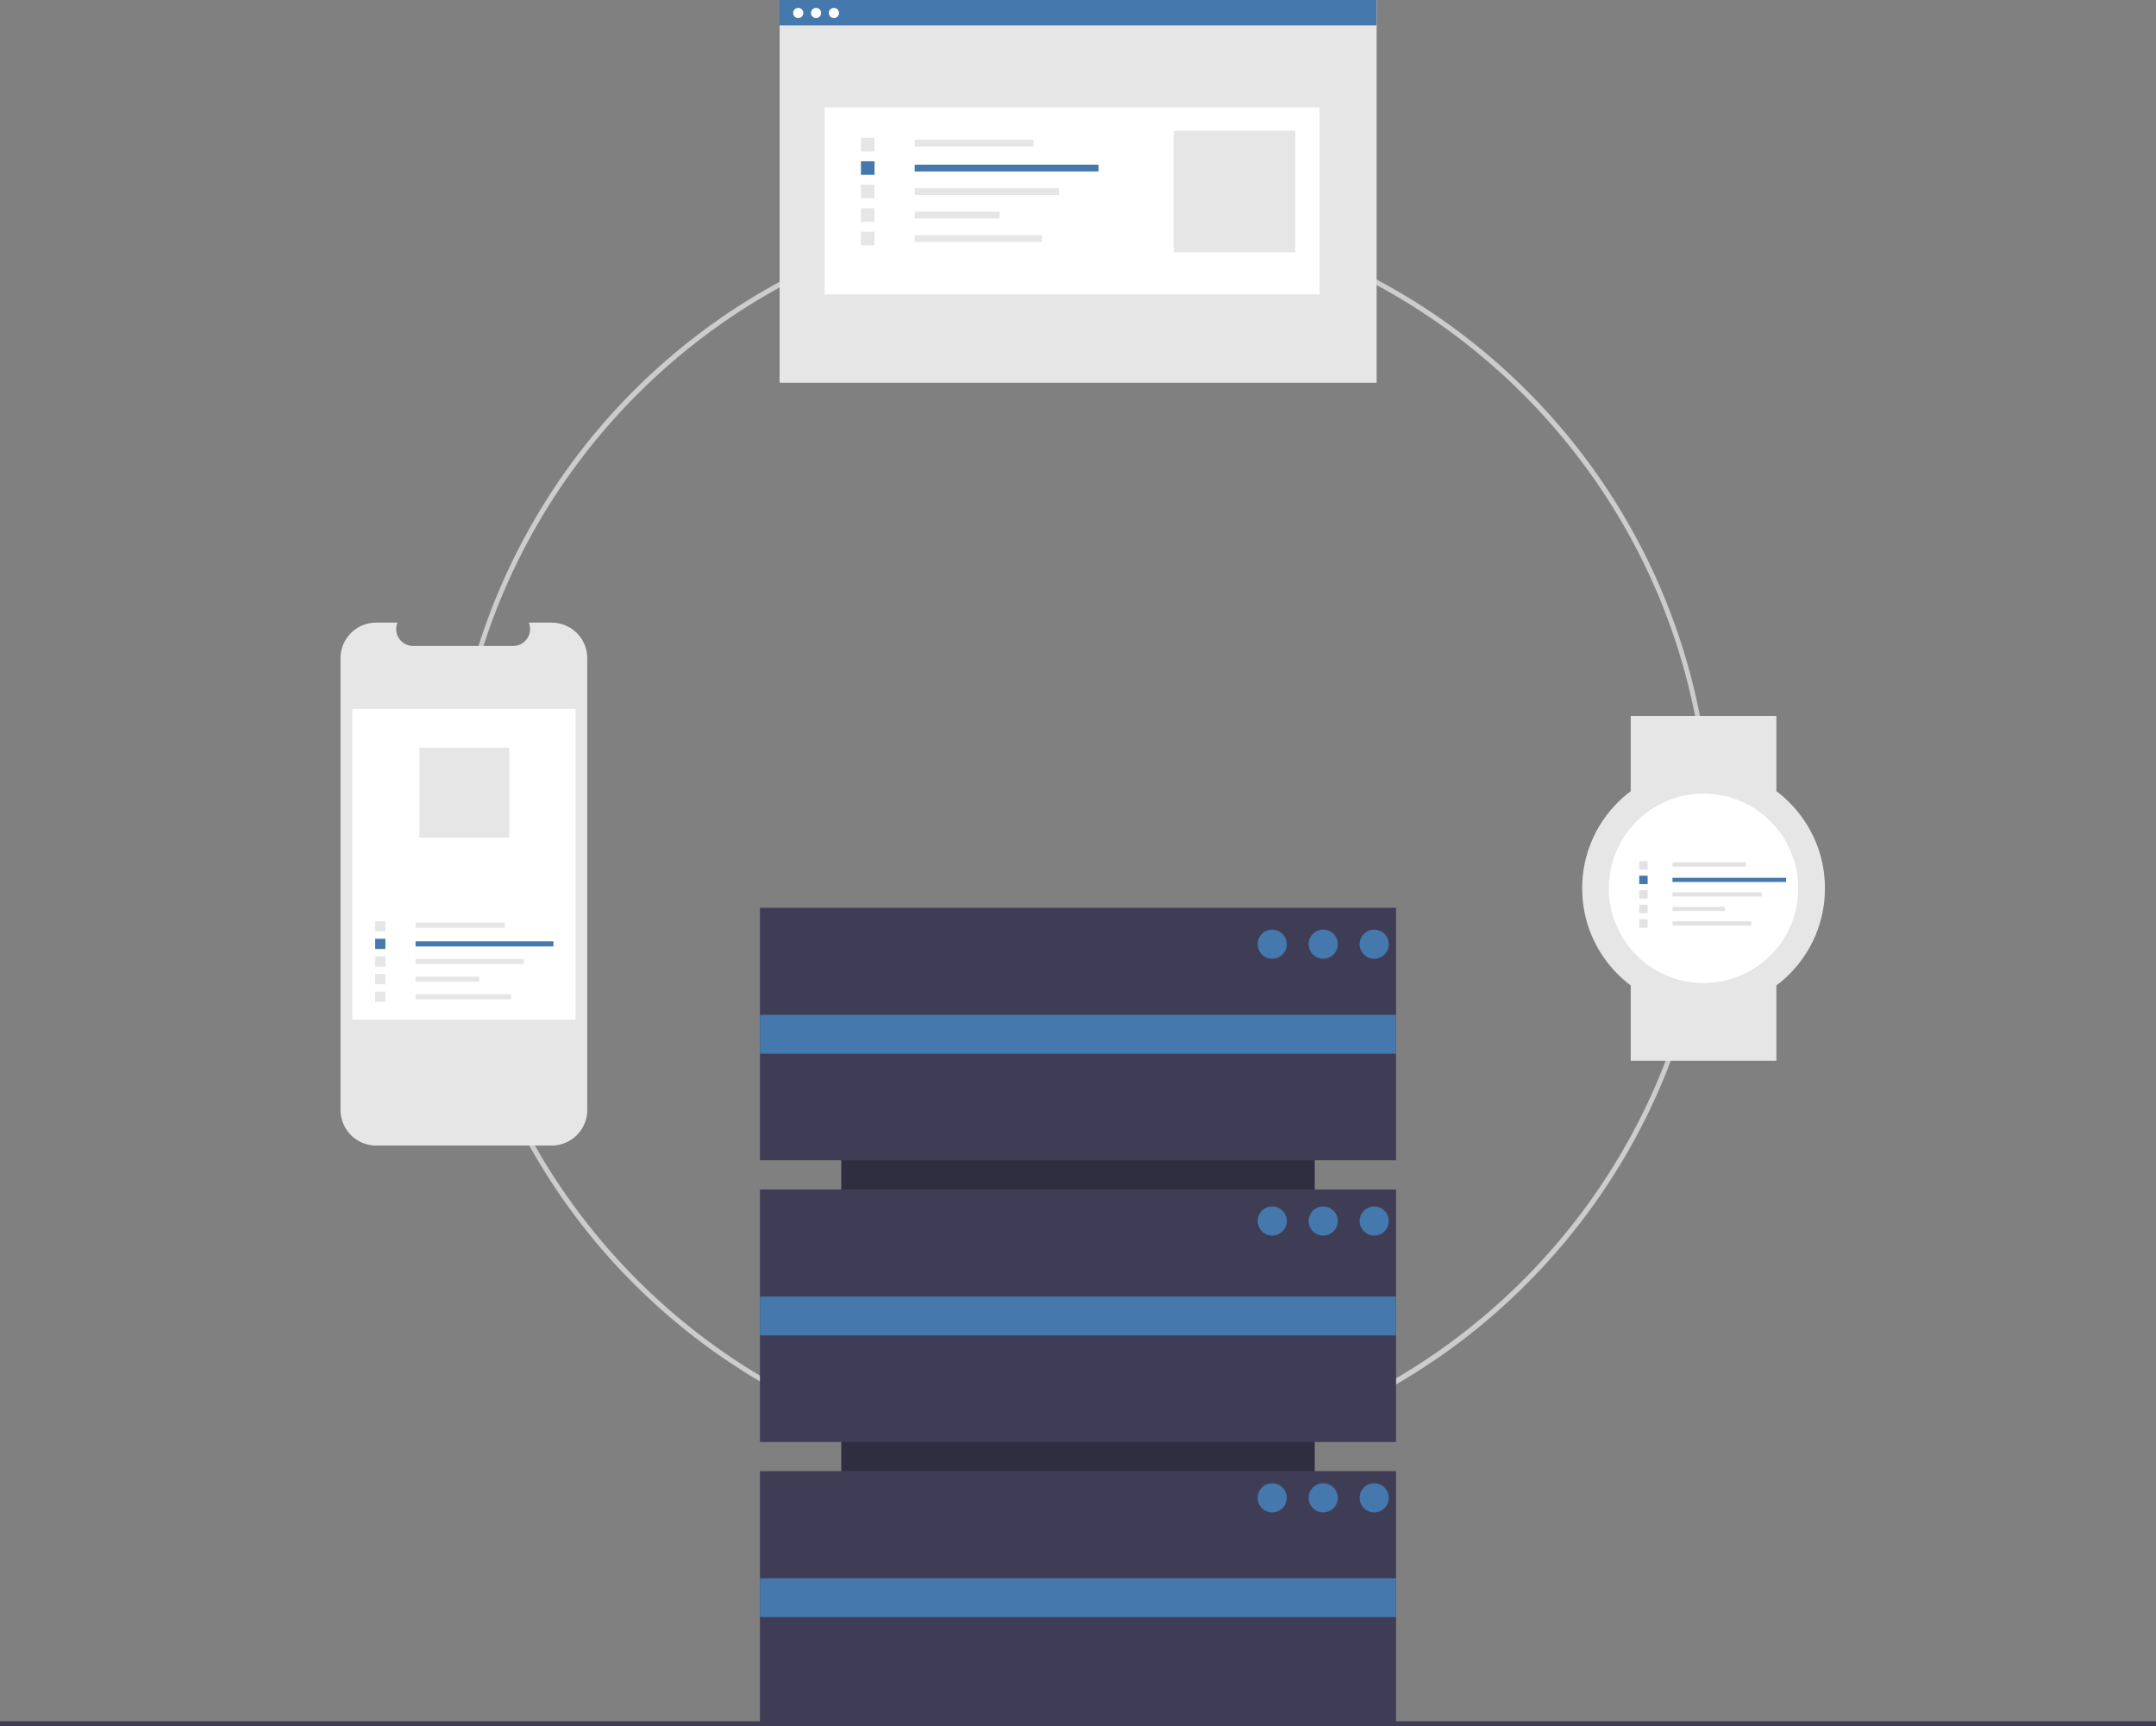 <svg height="710.807" viewBox="0 0 888 710.807" width="888" xmlns="http://www.w3.org/2000/svg"><rect x="0" y="0" width="888" height="710.807" fill="#808080" stroke="none"/><path d="m600.936 699.404a260.064 260.064 0 1 1 183.894-76.171 258.365 258.365 0 0 1 -183.894 76.171zm0-518.129c-142.297 0-258.064 115.768-258.064 258.065s115.768 258.064 258.064 258.064 258.064-115.767 258.064-258.064-115.768-258.065-258.064-258.065z" fill="#ccc" transform="translate(-156 -94.596)"/><path d="m469 509.904h262v195h-262z" fill="#2f2e41" transform="matrix(0 1 -1 0 1051.404 -87.193)"/><path d="m313 373.807h262v104h-262z" fill="#3f3d56"/><path d="m313 489.807h262v104h-262z" fill="#3f3d56"/><path d="m313 605.807h262v104h-262z" fill="#3f3d56"/><g fill="#4578ad"><path d="m313 417.904h262v16h-262z"/><path d="m313 533.904h262v16h-262z"/><path d="m313 649.904h262v16h-262z"/><circle cx="524" cy="388.807" r="6"/><circle cx="545" cy="388.807" r="6"/><circle cx="566" cy="388.807" r="6"/><circle cx="524" cy="502.807" r="6"/><circle cx="545" cy="502.807" r="6"/><circle cx="566" cy="502.807" r="6"/><circle cx="524" cy="616.807" r="6"/><circle cx="545" cy="616.807" r="6"/><circle cx="566" cy="616.807" r="6"/></g><path d="m0 708.807h888v2h-888z" fill="#3f3d56"/><path d="m397.879 365.661v185.992a14.675 14.675 0 0 1 -14.672 14.672h-72.278a14.677 14.677 0 0 1 -14.678-14.672v-185.992a14.677 14.677 0 0 1 14.678-14.672h8.768a6.978 6.978 0 0 0 6.455 9.606h41.208a6.978 6.978 0 0 0 6.455-9.606h9.392a14.675 14.675 0 0 1 14.672 14.672z" fill="#e6e6e6" transform="translate(-156 -94.596)"/><path d="m145.064 291.91h92v128h-92z" fill="#fff"/><path d="m171.186 379.927h36.72v2.098h-36.72z" fill="#e6e6e6"/><path d="m171.149 387.632h56.817v2.098h-56.817z" fill="#4578ad"/><path d="m171.149 394.89h44.588v2.098h-44.588z" fill="#e6e6e6"/><path d="m171.149 402.149h26.228v2.098h-26.228z" fill="#e6e6e6"/><path d="m171.149 409.407h39.343v2.098h-39.343z" fill="#e6e6e6"/><path d="m154.533 379.324h4.197v4.197h-4.197z" fill="#e6e6e6"/><path d="m154.533 386.582h4.197v4.197h-4.197z" fill="#4578ad"/><path d="m154.533 393.841h4.197v4.197h-4.197z" fill="#e6e6e6"/><path d="m154.533 401.1h4.197v4.197h-4.197z" fill="#e6e6e6"/><path d="m154.533 408.358h4.197v4.197h-4.197z" fill="#e6e6e6"/><path d="m172.751 307.91h36.998v36.998h-36.998z" fill="#e6e6e6"/><path d="m321.111.139h245.884v157.475h-245.884z" fill="#e6e6e6"/><path d="m339.647 44.195h203.861v77.035h-203.861z" fill="#fff"/><path d="m376.789 57.542h48.927v2.796h-48.927z" fill="#e6e6e6"/><path d="m376.74 67.807h75.705v2.796h-75.705z" fill="#4578ad"/><path d="m376.74 77.479h59.411v2.796h-59.411z" fill="#e6e6e6"/><path d="m376.74 87.151h34.948v2.796h-34.948z" fill="#e6e6e6"/><path d="m376.74 96.822h52.422v2.796h-52.422z" fill="#e6e6e6"/><path d="m354.601 56.738h5.592v5.592h-5.592z" fill="#e6e6e6"/><path d="m354.601 66.409h5.592v5.592h-5.592z" fill="#4578ad"/><path d="m354.601 76.081h5.592v5.592h-5.592z" fill="#e6e6e6"/><path d="m354.601 85.753h5.592v5.592h-5.592z" fill="#e6e6e6"/><path d="m354.601 95.424h5.592v5.592h-5.592z" fill="#e6e6e6"/><path d="m483.445 53.847h50.059v50.059h-50.059z" fill="#e6e6e6"/><path d="m321.006 0h245.884v10.446h-245.884z" fill="#4578ad"/><circle cx="328.768" cy="5.341" fill="#fff" r="2.097"/><circle cx="336.117" cy="5.341" fill="#fff" r="2.097"/><circle cx="343.466" cy="5.341" fill="#fff" r="2.097"/><path d="m671.648 294.807h60v31h-60z" fill="#e6e6e6"/><path d="m671.648 405.807h60v31h-60z" fill="#e6e6e6"/><circle cx="701.648" cy="365.807" fill="#e6e6e6" r="50"/><circle cx="701.648" cy="365.807" fill="#fff" r="39"/><path d="m688.877 355.122h30.247v1.728h-30.247z" fill="#e2e2e2"/><path d="m688.846 361.468h46.802v1.728h-46.802z" fill="#4578ad"/><path d="m688.846 367.447h36.728v1.728h-36.728z" fill="#e2e2e2"/><path d="m688.846 373.426h21.605v1.728h-21.605z" fill="#e2e2e2"/><path d="m688.846 379.405h32.407v1.728h-32.407z" fill="#e2e2e2"/><path d="m675.16 354.625h3.457v3.457h-3.457z" fill="#e2e2e2"/><path d="m675.16 360.604h3.457v3.457h-3.457z" fill="#4578ad"/><path d="m675.16 366.583h3.457v3.457h-3.457z" fill="#e2e2e2"/><path d="m675.16 372.562h3.457v3.457h-3.457z" fill="#e2e2e2"/><path d="m675.16 378.541h3.457v3.457h-3.457z" fill="#e2e2e2"/></svg>